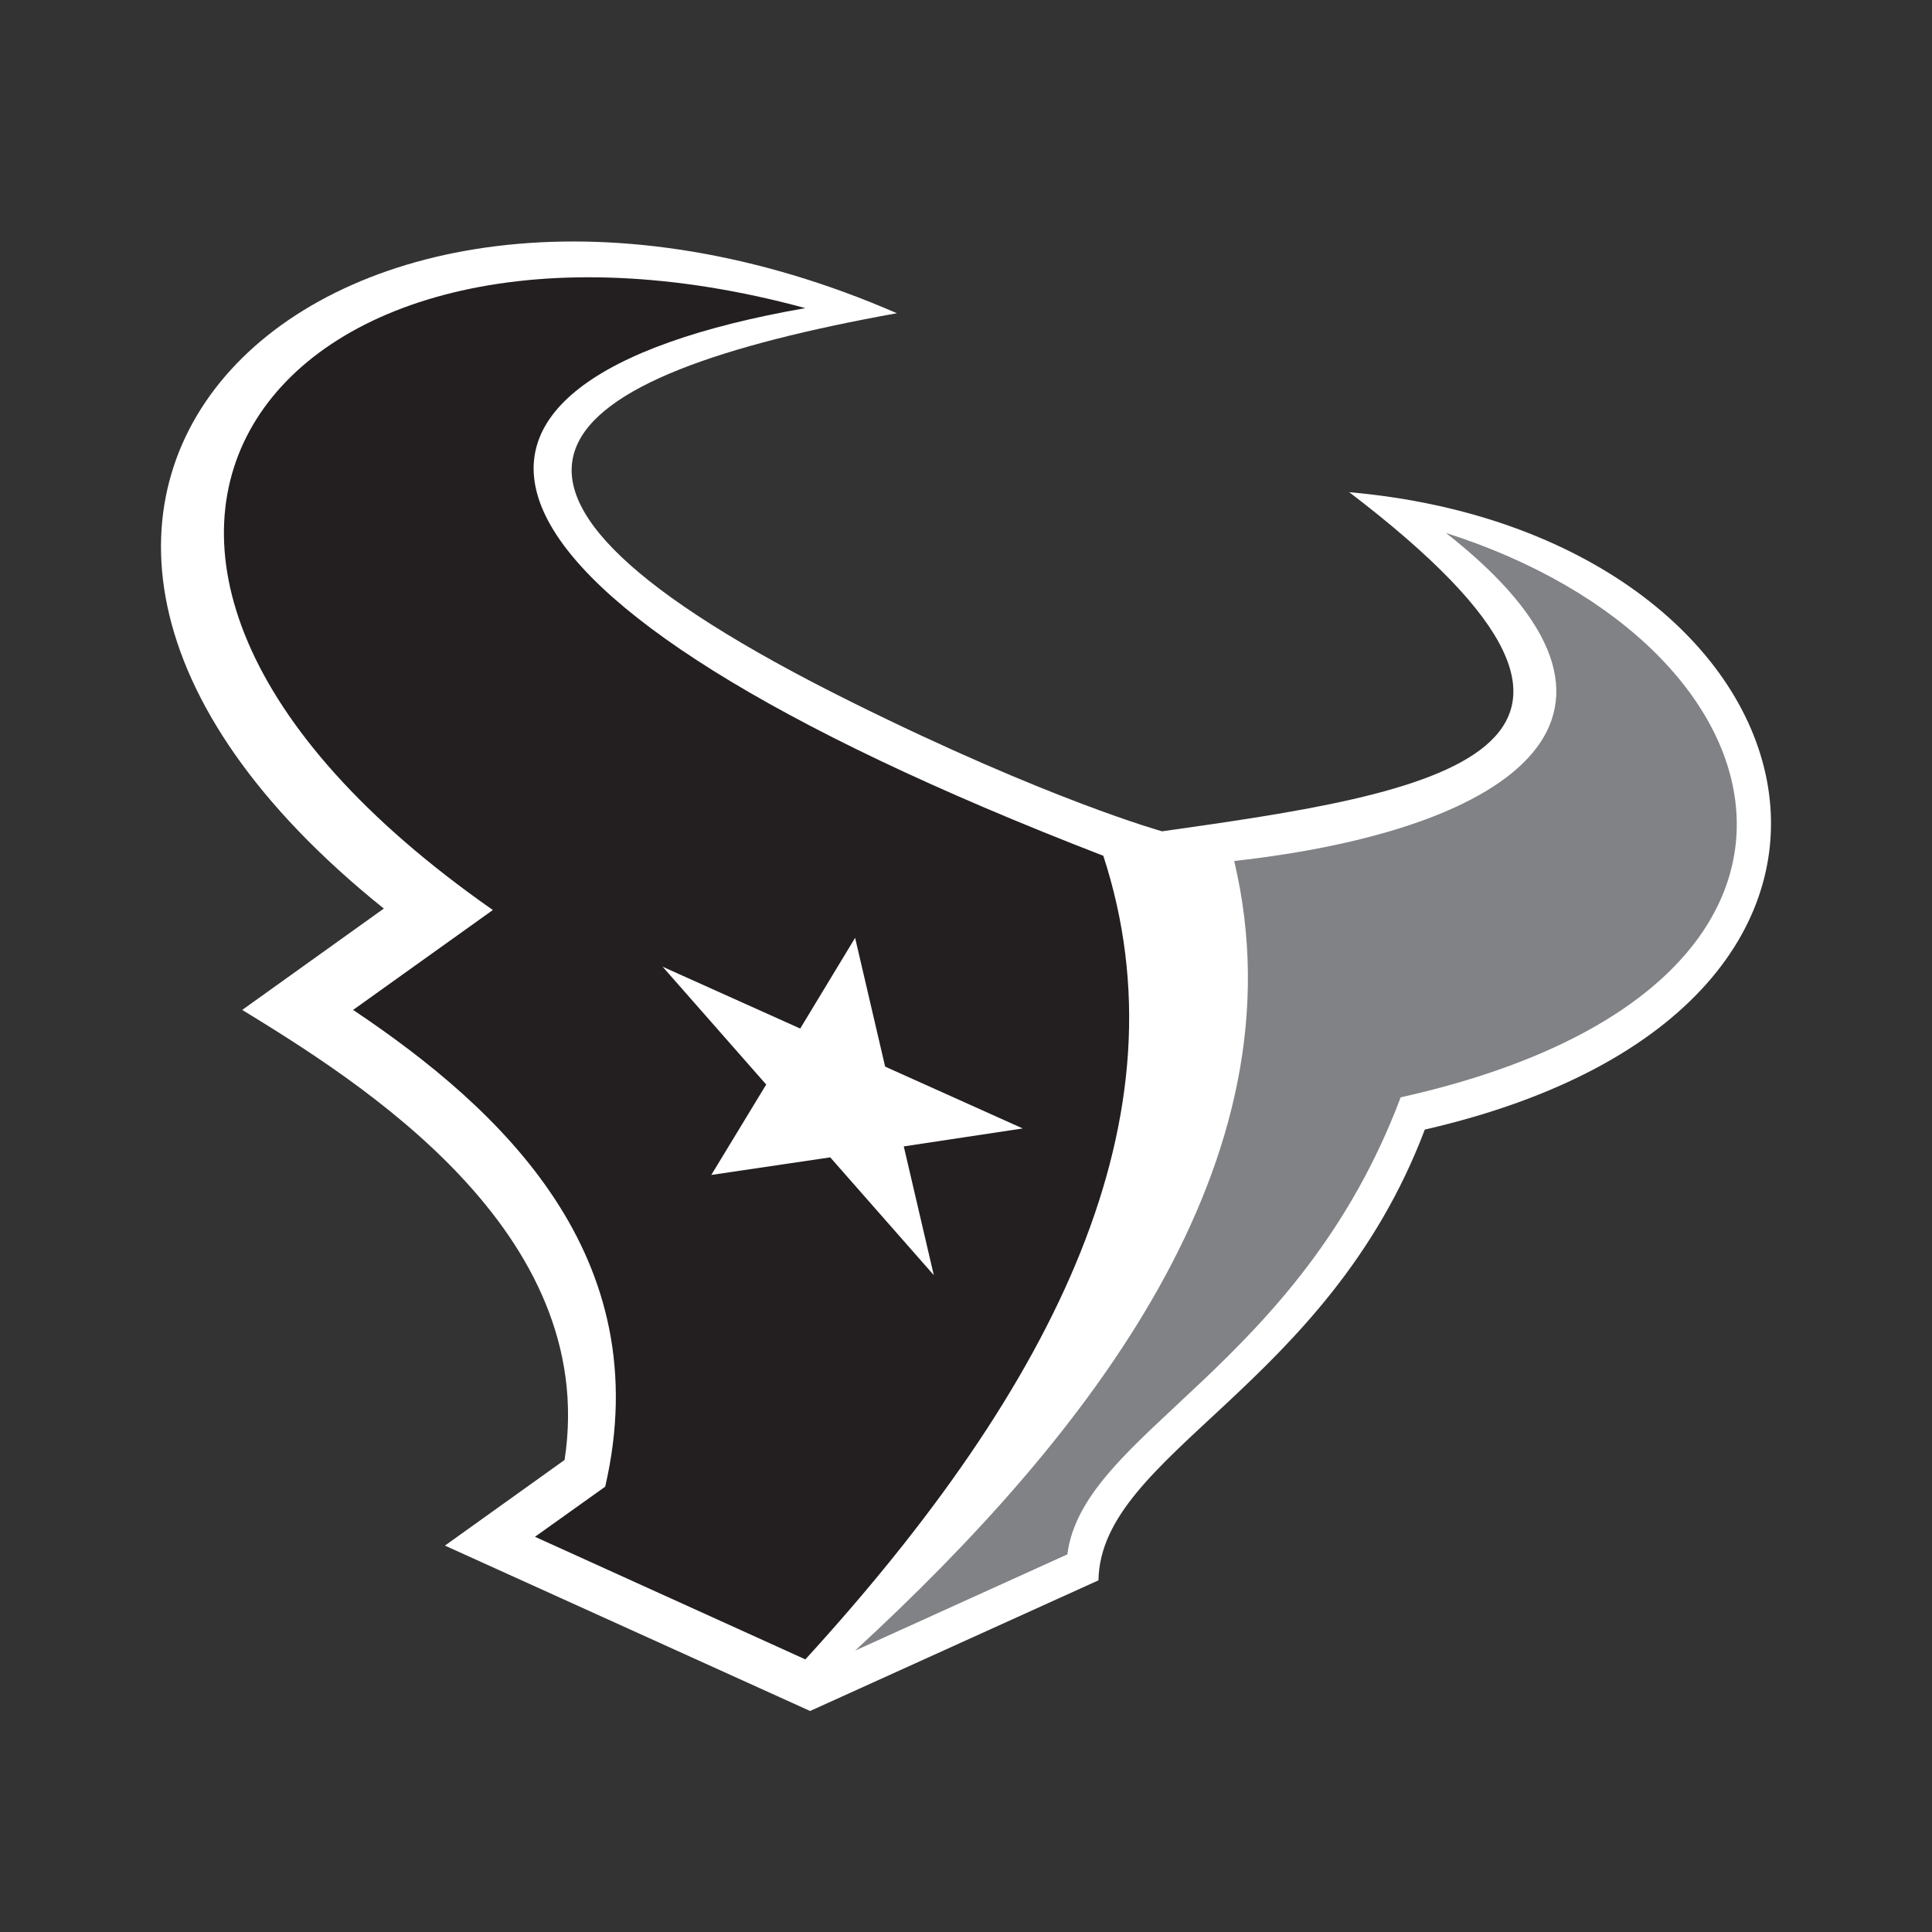 <svg width="48" height="48" viewBox="0 0 48 48" fill="none" xmlns="http://www.w3.org/2000/svg">
<rect x="0" y="0" width="48" height="48" fill="#333333" stroke="none"/>
<path d="M33.508 12.218C42.072 18.736 35.554 19.709 28.872 20.654C28.872 20.654 26.054 19.873 21.163 17.445C10.082 11.946 13.573 9.355 22.282 7.782C8.336 1.709 -3.282 12.282 9.536 22.573L6.018 25.091C8.909 26.863 14.9 30.582 14.027 36.272L11.054 38.4L20.127 42.509L27.291 39.263C27.345 36.109 32.972 34.472 35.399 28.064C48.745 25 45.345 13.264 33.508 12.227V12.218Z" fill="white"/>
<path d="M27.418 21.264C10.663 14.791 9.554 9.482 20.009 7.655C6.936 4.1 -0.691 13.573 12.245 22.609L8.773 25.091C12.454 27.554 16.363 31.2 15.036 36.936L13.291 38.181L20.009 41.227C26.263 34.381 29.527 27.727 27.409 21.254L27.418 21.264ZM23.2 31.681L20.627 28.754L17.672 29.191L19.036 26.945L16.463 24.018L19.881 25.554L21.245 23.3L21.991 26.5L25.409 28.036L22.454 28.482L23.2 31.681V31.681Z" fill="#231F20"/>
<path d="M35.918 13.236C41.663 17.736 37.672 20.609 30.663 21.391C32.436 28.863 27 35.709 21.245 41.009L26.518 38.618C26.909 35.581 32.263 34 34.799 27.263C46.717 24.609 44.772 16.055 35.908 13.236H35.918Z" fill="#808285"/>
</svg>
